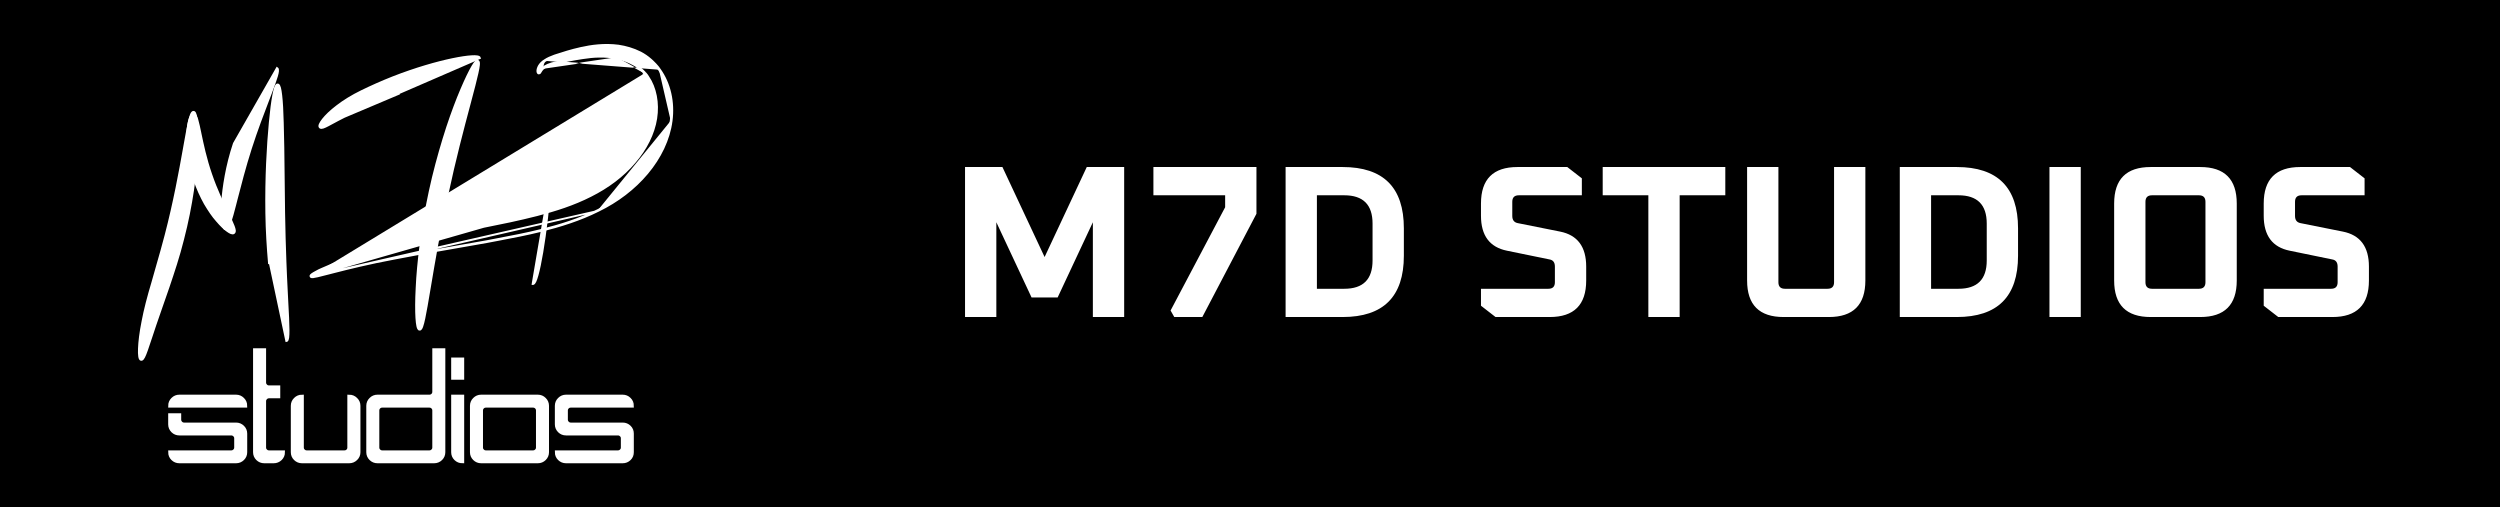 <svg width="138" height="28" viewBox="0 0 138 28" fill="none" xmlns="http://www.w3.org/2000/svg">
<rect width="138" height="28" fill="black"/>
<mask id="path-1-outside-1_257_3" maskUnits="userSpaceOnUse" x="8.384" y="18.325" width="27" height="8" fill="black">
<rect fill="white" x="8.384" y="18.325" width="27" height="8"/>
<path d="M9.902 25.472C9.758 25.472 9.636 25.422 9.535 25.323C9.434 25.224 9.384 25.103 9.384 24.961H12.768C12.837 24.961 12.898 24.936 12.95 24.885C13.002 24.837 13.028 24.777 13.028 24.706V24.192C13.028 24.12 13.002 24.061 12.95 24.013C12.898 23.962 12.837 23.936 12.768 23.936H9.902C9.758 23.936 9.636 23.887 9.535 23.787C9.434 23.685 9.384 23.565 9.384 23.426V22.911H9.902V23.166C9.902 23.237 9.928 23.298 9.98 23.349C10.029 23.4 10.09 23.426 10.162 23.426H13.028C13.172 23.426 13.294 23.476 13.395 23.575C13.496 23.674 13.546 23.794 13.546 23.936V24.961C13.546 25.103 13.496 25.224 13.395 25.323C13.294 25.422 13.172 25.472 13.028 25.472H9.902ZM9.384 22.401C9.384 22.259 9.434 22.138 9.535 22.039C9.636 21.937 9.758 21.886 9.902 21.886H13.028C13.172 21.886 13.294 21.937 13.395 22.039C13.496 22.138 13.546 22.259 13.546 22.401H9.384ZM14.588 25.472C14.444 25.472 14.321 25.422 14.22 25.323C14.12 25.224 14.069 25.103 14.069 24.961V19.325H14.588V21.116C14.588 21.187 14.614 21.248 14.666 21.299C14.715 21.35 14.775 21.375 14.847 21.375H15.37V21.886H14.847C14.775 21.886 14.715 21.911 14.666 21.963C14.614 22.014 14.588 22.073 14.588 22.141V24.706C14.588 24.777 14.614 24.837 14.666 24.885C14.715 24.936 14.775 24.961 14.847 24.961H15.63C15.63 25.103 15.579 25.224 15.478 25.323C15.375 25.422 15.251 25.472 15.107 25.472H14.588ZM16.671 25.472C16.527 25.472 16.405 25.422 16.304 25.323C16.203 25.224 16.153 25.103 16.153 24.961V22.401C16.153 22.259 16.203 22.138 16.304 22.039C16.405 21.937 16.527 21.886 16.671 21.886V24.706C16.671 24.777 16.697 24.837 16.749 24.885C16.798 24.936 16.859 24.961 16.931 24.961H19.014C19.086 24.961 19.148 24.936 19.2 24.885C19.249 24.837 19.273 24.777 19.273 24.706V21.886C19.418 21.886 19.54 21.937 19.641 22.039C19.745 22.138 19.796 22.259 19.796 22.401V24.961C19.796 25.103 19.745 25.224 19.641 25.323C19.54 25.422 19.418 25.472 19.273 25.472H16.671ZM23.704 24.961C23.773 24.961 23.834 24.936 23.885 24.885C23.937 24.837 23.963 24.777 23.963 24.706V22.656C23.963 22.585 23.937 22.524 23.885 22.473C23.834 22.425 23.773 22.401 23.704 22.401H21.098C21.025 22.401 20.965 22.425 20.916 22.473C20.864 22.524 20.838 22.585 20.838 22.656V24.706C20.838 24.777 20.864 24.837 20.916 24.885C20.965 24.936 21.025 24.961 21.098 24.961H23.704ZM20.838 25.472C20.694 25.472 20.572 25.422 20.471 25.323C20.37 25.224 20.319 25.103 20.319 24.961V22.401C20.319 22.259 20.37 22.138 20.471 22.039C20.572 21.937 20.694 21.886 20.838 21.886H23.704C23.773 21.886 23.834 21.862 23.885 21.814C23.937 21.763 23.963 21.702 23.963 21.631V19.325H24.482V24.961C24.482 25.103 24.431 25.224 24.331 25.323C24.23 25.422 24.107 25.472 23.963 25.472H20.838ZM25.523 25.472C25.38 25.472 25.257 25.422 25.156 25.323C25.055 25.224 25.005 25.103 25.005 24.961V21.886H25.523V25.472ZM25.005 20.861V19.836H25.523V20.861H25.005ZM29.427 24.961C29.496 24.961 29.556 24.936 29.608 24.885C29.66 24.837 29.686 24.777 29.686 24.706V22.656C29.686 22.585 29.66 22.524 29.608 22.473C29.556 22.425 29.496 22.401 29.427 22.401H26.82C26.748 22.401 26.688 22.425 26.639 22.473C26.587 22.524 26.561 22.585 26.561 22.656V24.706C26.561 24.777 26.587 24.837 26.639 24.885C26.688 24.936 26.748 24.961 26.82 24.961H29.427ZM26.561 25.472C26.417 25.472 26.294 25.422 26.194 25.323C26.093 25.224 26.042 25.103 26.042 24.961V22.401C26.042 22.259 26.093 22.138 26.194 22.039C26.294 21.937 26.417 21.886 26.561 21.886H29.686C29.83 21.886 29.953 21.937 30.053 22.039C30.154 22.138 30.205 22.259 30.205 22.401V24.961C30.205 25.103 30.154 25.224 30.053 25.323C29.953 25.422 29.83 25.472 29.686 25.472H26.561ZM31.246 25.472C31.102 25.472 30.98 25.422 30.879 25.323C30.778 25.224 30.728 25.103 30.728 24.961H34.112C34.181 24.961 34.242 24.936 34.294 24.885C34.346 24.837 34.371 24.777 34.371 24.706V24.192C34.371 24.12 34.346 24.061 34.294 24.013C34.242 23.962 34.181 23.936 34.112 23.936H31.246C31.102 23.936 30.98 23.887 30.879 23.787C30.778 23.685 30.728 23.565 30.728 23.426V22.401C30.728 22.259 30.778 22.138 30.879 22.039C30.98 21.937 31.102 21.886 31.246 21.886H34.371C34.516 21.886 34.638 21.937 34.739 22.039C34.84 22.138 34.89 22.259 34.89 22.401H31.506C31.434 22.401 31.373 22.425 31.324 22.473C31.272 22.524 31.246 22.585 31.246 22.656V23.166C31.246 23.237 31.272 23.298 31.324 23.349C31.373 23.4 31.434 23.426 31.506 23.426H34.371C34.516 23.426 34.638 23.476 34.739 23.575C34.84 23.674 34.89 23.794 34.89 23.936V24.961C34.89 25.103 34.84 25.224 34.739 25.323C34.638 25.422 34.516 25.472 34.371 25.472H31.246Z"/>
</mask>
<path d="M9.902 25.472C9.758 25.472 9.636 25.422 9.535 25.323C9.434 25.224 9.384 25.103 9.384 24.961H12.768C12.837 24.961 12.898 24.936 12.95 24.885C13.002 24.837 13.028 24.777 13.028 24.706V24.192C13.028 24.12 13.002 24.061 12.95 24.013C12.898 23.962 12.837 23.936 12.768 23.936H9.902C9.758 23.936 9.636 23.887 9.535 23.787C9.434 23.685 9.384 23.565 9.384 23.426V22.911H9.902V23.166C9.902 23.237 9.928 23.298 9.98 23.349C10.029 23.4 10.09 23.426 10.162 23.426H13.028C13.172 23.426 13.294 23.476 13.395 23.575C13.496 23.674 13.546 23.794 13.546 23.936V24.961C13.546 25.103 13.496 25.224 13.395 25.323C13.294 25.422 13.172 25.472 13.028 25.472H9.902ZM9.384 22.401C9.384 22.259 9.434 22.138 9.535 22.039C9.636 21.937 9.758 21.886 9.902 21.886H13.028C13.172 21.886 13.294 21.937 13.395 22.039C13.496 22.138 13.546 22.259 13.546 22.401H9.384ZM14.588 25.472C14.444 25.472 14.321 25.422 14.22 25.323C14.12 25.224 14.069 25.103 14.069 24.961V19.325H14.588V21.116C14.588 21.187 14.614 21.248 14.666 21.299C14.715 21.35 14.775 21.375 14.847 21.375H15.37V21.886H14.847C14.775 21.886 14.715 21.911 14.666 21.963C14.614 22.014 14.588 22.073 14.588 22.141V24.706C14.588 24.777 14.614 24.837 14.666 24.885C14.715 24.936 14.775 24.961 14.847 24.961H15.63C15.63 25.103 15.579 25.224 15.478 25.323C15.375 25.422 15.251 25.472 15.107 25.472H14.588ZM16.671 25.472C16.527 25.472 16.405 25.422 16.304 25.323C16.203 25.224 16.153 25.103 16.153 24.961V22.401C16.153 22.259 16.203 22.138 16.304 22.039C16.405 21.937 16.527 21.886 16.671 21.886V24.706C16.671 24.777 16.697 24.837 16.749 24.885C16.798 24.936 16.859 24.961 16.931 24.961H19.014C19.086 24.961 19.148 24.936 19.2 24.885C19.249 24.837 19.273 24.777 19.273 24.706V21.886C19.418 21.886 19.54 21.937 19.641 22.039C19.745 22.138 19.796 22.259 19.796 22.401V24.961C19.796 25.103 19.745 25.224 19.641 25.323C19.54 25.422 19.418 25.472 19.273 25.472H16.671ZM23.704 24.961C23.773 24.961 23.834 24.936 23.885 24.885C23.937 24.837 23.963 24.777 23.963 24.706V22.656C23.963 22.585 23.937 22.524 23.885 22.473C23.834 22.425 23.773 22.401 23.704 22.401H21.098C21.025 22.401 20.965 22.425 20.916 22.473C20.864 22.524 20.838 22.585 20.838 22.656V24.706C20.838 24.777 20.864 24.837 20.916 24.885C20.965 24.936 21.025 24.961 21.098 24.961H23.704ZM20.838 25.472C20.694 25.472 20.572 25.422 20.471 25.323C20.37 25.224 20.319 25.103 20.319 24.961V22.401C20.319 22.259 20.37 22.138 20.471 22.039C20.572 21.937 20.694 21.886 20.838 21.886H23.704C23.773 21.886 23.834 21.862 23.885 21.814C23.937 21.763 23.963 21.702 23.963 21.631V19.325H24.482V24.961C24.482 25.103 24.431 25.224 24.331 25.323C24.23 25.422 24.107 25.472 23.963 25.472H20.838ZM25.523 25.472C25.38 25.472 25.257 25.422 25.156 25.323C25.055 25.224 25.005 25.103 25.005 24.961V21.886H25.523V25.472ZM25.005 20.861V19.836H25.523V20.861H25.005ZM29.427 24.961C29.496 24.961 29.556 24.936 29.608 24.885C29.66 24.837 29.686 24.777 29.686 24.706V22.656C29.686 22.585 29.66 22.524 29.608 22.473C29.556 22.425 29.496 22.401 29.427 22.401H26.82C26.748 22.401 26.688 22.425 26.639 22.473C26.587 22.524 26.561 22.585 26.561 22.656V24.706C26.561 24.777 26.587 24.837 26.639 24.885C26.688 24.936 26.748 24.961 26.82 24.961H29.427ZM26.561 25.472C26.417 25.472 26.294 25.422 26.194 25.323C26.093 25.224 26.042 25.103 26.042 24.961V22.401C26.042 22.259 26.093 22.138 26.194 22.039C26.294 21.937 26.417 21.886 26.561 21.886H29.686C29.83 21.886 29.953 21.937 30.053 22.039C30.154 22.138 30.205 22.259 30.205 22.401V24.961C30.205 25.103 30.154 25.224 30.053 25.323C29.953 25.422 29.83 25.472 29.686 25.472H26.561ZM31.246 25.472C31.102 25.472 30.98 25.422 30.879 25.323C30.778 25.224 30.728 25.103 30.728 24.961H34.112C34.181 24.961 34.242 24.936 34.294 24.885C34.346 24.837 34.371 24.777 34.371 24.706V24.192C34.371 24.12 34.346 24.061 34.294 24.013C34.242 23.962 34.181 23.936 34.112 23.936H31.246C31.102 23.936 30.98 23.887 30.879 23.787C30.778 23.685 30.728 23.565 30.728 23.426V22.401C30.728 22.259 30.778 22.138 30.879 22.039C30.98 21.937 31.102 21.886 31.246 21.886H34.371C34.516 21.886 34.638 21.937 34.739 22.039C34.84 22.138 34.89 22.259 34.89 22.401H31.506C31.434 22.401 31.373 22.425 31.324 22.473C31.272 22.524 31.246 22.585 31.246 22.656V23.166C31.246 23.237 31.272 23.298 31.324 23.349C31.373 23.4 31.434 23.426 31.506 23.426H34.371C34.516 23.426 34.638 23.476 34.739 23.575C34.84 23.674 34.89 23.794 34.89 23.936V24.961C34.89 25.103 34.84 25.224 34.739 25.323C34.638 25.422 34.516 25.472 34.371 25.472H31.246Z" fill="white"/>
<path d="M9.902 25.472C9.758 25.472 9.636 25.422 9.535 25.323C9.434 25.224 9.384 25.103 9.384 24.961H12.768C12.837 24.961 12.898 24.936 12.95 24.885C13.002 24.837 13.028 24.777 13.028 24.706V24.192C13.028 24.12 13.002 24.061 12.95 24.013C12.898 23.962 12.837 23.936 12.768 23.936H9.902C9.758 23.936 9.636 23.887 9.535 23.787C9.434 23.685 9.384 23.565 9.384 23.426V22.911H9.902V23.166C9.902 23.237 9.928 23.298 9.98 23.349C10.029 23.4 10.09 23.426 10.162 23.426H13.028C13.172 23.426 13.294 23.476 13.395 23.575C13.496 23.674 13.546 23.794 13.546 23.936V24.961C13.546 25.103 13.496 25.224 13.395 25.323C13.294 25.422 13.172 25.472 13.028 25.472H9.902ZM9.384 22.401C9.384 22.259 9.434 22.138 9.535 22.039C9.636 21.937 9.758 21.886 9.902 21.886H13.028C13.172 21.886 13.294 21.937 13.395 22.039C13.496 22.138 13.546 22.259 13.546 22.401H9.384ZM14.588 25.472C14.444 25.472 14.321 25.422 14.22 25.323C14.12 25.224 14.069 25.103 14.069 24.961V19.325H14.588V21.116C14.588 21.187 14.614 21.248 14.666 21.299C14.715 21.35 14.775 21.375 14.847 21.375H15.37V21.886H14.847C14.775 21.886 14.715 21.911 14.666 21.963C14.614 22.014 14.588 22.073 14.588 22.141V24.706C14.588 24.777 14.614 24.837 14.666 24.885C14.715 24.936 14.775 24.961 14.847 24.961H15.63C15.63 25.103 15.579 25.224 15.478 25.323C15.375 25.422 15.251 25.472 15.107 25.472H14.588ZM16.671 25.472C16.527 25.472 16.405 25.422 16.304 25.323C16.203 25.224 16.153 25.103 16.153 24.961V22.401C16.153 22.259 16.203 22.138 16.304 22.039C16.405 21.937 16.527 21.886 16.671 21.886V24.706C16.671 24.777 16.697 24.837 16.749 24.885C16.798 24.936 16.859 24.961 16.931 24.961H19.014C19.086 24.961 19.148 24.936 19.2 24.885C19.249 24.837 19.273 24.777 19.273 24.706V21.886C19.418 21.886 19.54 21.937 19.641 22.039C19.745 22.138 19.796 22.259 19.796 22.401V24.961C19.796 25.103 19.745 25.224 19.641 25.323C19.54 25.422 19.418 25.472 19.273 25.472H16.671ZM23.704 24.961C23.773 24.961 23.834 24.936 23.885 24.885C23.937 24.837 23.963 24.777 23.963 24.706V22.656C23.963 22.585 23.937 22.524 23.885 22.473C23.834 22.425 23.773 22.401 23.704 22.401H21.098C21.025 22.401 20.965 22.425 20.916 22.473C20.864 22.524 20.838 22.585 20.838 22.656V24.706C20.838 24.777 20.864 24.837 20.916 24.885C20.965 24.936 21.025 24.961 21.098 24.961H23.704ZM20.838 25.472C20.694 25.472 20.572 25.422 20.471 25.323C20.37 25.224 20.319 25.103 20.319 24.961V22.401C20.319 22.259 20.37 22.138 20.471 22.039C20.572 21.937 20.694 21.886 20.838 21.886H23.704C23.773 21.886 23.834 21.862 23.885 21.814C23.937 21.763 23.963 21.702 23.963 21.631V19.325H24.482V24.961C24.482 25.103 24.431 25.224 24.331 25.323C24.23 25.422 24.107 25.472 23.963 25.472H20.838ZM25.523 25.472C25.38 25.472 25.257 25.422 25.156 25.323C25.055 25.224 25.005 25.103 25.005 24.961V21.886H25.523V25.472ZM25.005 20.861V19.836H25.523V20.861H25.005ZM29.427 24.961C29.496 24.961 29.556 24.936 29.608 24.885C29.66 24.837 29.686 24.777 29.686 24.706V22.656C29.686 22.585 29.66 22.524 29.608 22.473C29.556 22.425 29.496 22.401 29.427 22.401H26.82C26.748 22.401 26.688 22.425 26.639 22.473C26.587 22.524 26.561 22.585 26.561 22.656V24.706C26.561 24.777 26.587 24.837 26.639 24.885C26.688 24.936 26.748 24.961 26.82 24.961H29.427ZM26.561 25.472C26.417 25.472 26.294 25.422 26.194 25.323C26.093 25.224 26.042 25.103 26.042 24.961V22.401C26.042 22.259 26.093 22.138 26.194 22.039C26.294 21.937 26.417 21.886 26.561 21.886H29.686C29.83 21.886 29.953 21.937 30.053 22.039C30.154 22.138 30.205 22.259 30.205 22.401V24.961C30.205 25.103 30.154 25.224 30.053 25.323C29.953 25.422 29.83 25.472 29.686 25.472H26.561ZM31.246 25.472C31.102 25.472 30.98 25.422 30.879 25.323C30.778 25.224 30.728 25.103 30.728 24.961H34.112C34.181 24.961 34.242 24.936 34.294 24.885C34.346 24.837 34.371 24.777 34.371 24.706V24.192C34.371 24.12 34.346 24.061 34.294 24.013C34.242 23.962 34.181 23.936 34.112 23.936H31.246C31.102 23.936 30.98 23.887 30.879 23.787C30.778 23.685 30.728 23.565 30.728 23.426V22.401C30.728 22.259 30.778 22.138 30.879 22.039C30.98 21.937 31.102 21.886 31.246 21.886H34.371C34.516 21.886 34.638 21.937 34.739 22.039C34.84 22.138 34.89 22.259 34.89 22.401H31.506C31.434 22.401 31.373 22.425 31.324 22.473C31.272 22.524 31.246 22.585 31.246 22.656V23.166C31.246 23.237 31.272 23.298 31.324 23.349C31.373 23.4 31.434 23.426 31.506 23.426H34.371C34.516 23.426 34.638 23.476 34.739 23.575C34.84 23.674 34.89 23.794 34.89 23.936V24.961C34.89 25.103 34.84 25.224 34.739 25.323C34.638 25.422 34.516 25.472 34.371 25.472H31.246Z" stroke="white" stroke-width="0.2" mask="url(#path-1-outside-1_257_3)"/>
<path d="M10.879 8.296L10.879 8.296C10.909 7.655 10.901 7.135 10.872 6.774C10.857 6.594 10.836 6.452 10.811 6.354C10.799 6.305 10.784 6.264 10.768 6.234C10.753 6.209 10.726 6.173 10.681 6.173C10.639 6.173 10.61 6.203 10.591 6.229C10.57 6.258 10.551 6.298 10.533 6.345C10.497 6.44 10.461 6.578 10.422 6.752C10.35 7.077 10.268 7.536 10.168 8.096C10.161 8.137 10.153 8.178 10.146 8.22C9.926 9.454 9.619 11.146 9.139 12.985L9.139 12.985C8.991 13.559 8.832 14.11 8.68 14.639C8.588 14.958 8.498 15.269 8.415 15.573C8.178 16.364 7.985 17.099 7.866 17.735C7.74 18.362 7.681 18.879 7.668 19.242C7.661 19.423 7.666 19.568 7.681 19.669C7.688 19.719 7.698 19.762 7.712 19.794C7.724 19.821 7.747 19.86 7.791 19.865L7.792 19.865C7.833 19.87 7.866 19.843 7.888 19.819C7.911 19.793 7.934 19.756 7.957 19.711C8.003 19.622 8.055 19.49 8.114 19.323C8.18 19.137 8.257 18.904 8.347 18.632C8.417 18.417 8.496 18.178 8.584 17.919C8.668 17.679 8.757 17.42 8.852 17.145C8.99 16.742 9.141 16.304 9.308 15.834L9.308 15.834L9.309 15.833L9.314 15.816C9.579 15.03 9.873 14.156 10.108 13.211C10.598 11.323 10.82 9.565 10.879 8.296Z" fill="white" stroke="white" stroke-width="0.1"/>
<path d="M11.303 11.238L11.303 11.238L11.304 11.239C11.526 11.614 11.749 11.948 11.975 12.196C12.191 12.45 12.389 12.636 12.547 12.75C12.625 12.807 12.695 12.848 12.754 12.87C12.783 12.88 12.812 12.887 12.838 12.888C12.865 12.888 12.893 12.883 12.916 12.864C12.963 12.828 12.97 12.766 12.964 12.709C12.957 12.649 12.935 12.575 12.903 12.489C12.839 12.317 12.728 12.085 12.593 11.807C12.585 11.79 12.577 11.774 12.569 11.757C12.301 11.204 11.946 10.471 11.66 9.63L11.66 9.63C11.359 8.766 11.19 7.952 11.064 7.349L11.063 7.342C11 7.04 10.948 6.79 10.895 6.614C10.869 6.526 10.842 6.453 10.812 6.401C10.783 6.352 10.743 6.306 10.685 6.302C10.627 6.296 10.58 6.34 10.548 6.386C10.513 6.437 10.48 6.51 10.452 6.602C10.395 6.785 10.35 7.052 10.335 7.385C10.32 7.719 10.335 8.111 10.395 8.545C10.454 8.98 10.559 9.457 10.723 9.936C10.886 10.413 11.095 10.862 11.303 11.238Z" fill="white" stroke="white" stroke-width="0.1"/>
<path d="M15.291 3.748L15.291 3.748L12.911 7.918C12.703 8.539 12.555 9.146 12.451 9.709C12.347 10.272 12.288 10.777 12.258 11.21L12.258 11.21L12.258 11.211C12.236 11.637 12.243 11.985 12.271 12.23C12.285 12.352 12.305 12.451 12.329 12.521C12.342 12.556 12.356 12.587 12.374 12.61C12.391 12.633 12.416 12.655 12.45 12.659L12.45 12.659L12.453 12.659C12.487 12.661 12.515 12.645 12.537 12.625C12.559 12.606 12.579 12.578 12.598 12.546C12.634 12.483 12.672 12.391 12.711 12.277C12.79 12.048 12.879 11.717 12.983 11.313C13.009 11.21 13.037 11.104 13.065 10.992C13.263 10.222 13.514 9.242 13.849 8.194C14.179 7.164 14.536 6.235 14.819 5.499C14.865 5.378 14.91 5.261 14.952 5.151C15.101 4.761 15.22 4.44 15.287 4.208C15.321 4.092 15.342 3.996 15.348 3.923C15.351 3.886 15.35 3.853 15.343 3.824C15.336 3.795 15.321 3.766 15.291 3.748Z" fill="white" stroke="white" stroke-width="0.1"/>
<path d="M14.846 14.527L14.891 14.523L15.804 18.829C15.804 18.829 15.804 18.829 15.804 18.829C15.849 18.824 15.871 18.785 15.882 18.758C15.895 18.726 15.904 18.684 15.911 18.634C15.924 18.534 15.929 18.391 15.928 18.21C15.926 17.847 15.9 17.324 15.863 16.677C15.854 16.476 15.843 16.263 15.831 16.039C15.807 15.56 15.78 15.032 15.76 14.463C15.73 13.629 15.7 12.709 15.686 11.745C15.675 11.049 15.668 10.374 15.662 9.737C15.65 8.611 15.64 7.6 15.612 6.782C15.597 6.142 15.567 5.622 15.526 5.262C15.506 5.083 15.482 4.941 15.456 4.843C15.443 4.794 15.428 4.754 15.411 4.724C15.397 4.698 15.37 4.662 15.325 4.662C15.283 4.662 15.254 4.696 15.238 4.721C15.219 4.75 15.201 4.789 15.184 4.837C15.151 4.934 15.117 5.074 15.084 5.252C15.017 5.608 14.95 6.124 14.891 6.765C14.772 8.032 14.669 9.803 14.698 11.761C14.713 12.741 14.772 13.677 14.846 14.527Z" fill="white" stroke="white" stroke-width="0.1"/>
<path d="M19 6.454L19 6.454C18.753 6.577 18.542 6.691 18.364 6.787C18.272 6.838 18.189 6.883 18.114 6.921C18.007 6.977 17.917 7.02 17.846 7.044C17.811 7.055 17.777 7.063 17.747 7.064C17.717 7.065 17.685 7.059 17.66 7.038M19 6.454L26.496 3.204C26.487 3.169 26.46 3.148 26.434 3.135C26.408 3.122 26.375 3.113 26.337 3.108C26.262 3.096 26.158 3.095 26.031 3.103C25.777 3.118 25.419 3.171 24.986 3.261C24.12 3.441 22.949 3.773 21.696 4.263L21.696 4.263C21.074 4.508 20.496 4.767 19.962 5.027C19.427 5.287 18.966 5.576 18.608 5.852C18.243 6.127 17.981 6.389 17.82 6.593C17.741 6.694 17.685 6.783 17.654 6.853C17.639 6.888 17.629 6.921 17.627 6.95C17.625 6.979 17.631 7.014 17.66 7.038M19 6.454L19.002 6.453M19 6.454L19.002 6.453M17.66 7.038C17.66 7.038 17.66 7.038 17.66 7.038L17.692 6.999L17.66 7.038C17.66 7.038 17.66 7.038 17.66 7.038ZM19.002 6.453C19.369 6.253 19.826 6.053 20.343 5.837C20.63 5.718 20.937 5.599 21.258 5.475C21.517 5.375 21.786 5.271 22.058 5.161L19.002 6.453Z" fill="white" stroke="white" stroke-width="0.1"/>
<path d="M23.163 18.197C23.207 18.199 23.237 18.164 23.254 18.138C23.274 18.108 23.293 18.067 23.31 18.016C23.346 17.915 23.384 17.767 23.424 17.578C23.504 17.202 23.597 16.656 23.709 15.985C23.717 15.939 23.725 15.893 23.733 15.846C23.956 14.515 24.257 12.722 24.692 10.764L24.692 10.764C25.105 8.815 25.571 7.063 25.919 5.758C25.933 5.705 25.947 5.653 25.96 5.602C26.136 4.943 26.277 4.406 26.36 4.028C26.402 3.84 26.429 3.689 26.439 3.582C26.443 3.529 26.444 3.483 26.438 3.447C26.433 3.417 26.42 3.373 26.377 3.357C26.355 3.348 26.334 3.352 26.318 3.358C26.302 3.364 26.287 3.375 26.274 3.386C26.247 3.409 26.218 3.444 26.186 3.488C26.122 3.576 26.044 3.71 25.953 3.883C25.77 4.231 25.537 4.743 25.278 5.384L25.277 5.384C25.026 6.018 24.744 6.796 24.477 7.675L24.525 7.69L24.477 7.675C24.211 8.553 23.944 9.519 23.722 10.556C23.5 11.579 23.337 12.573 23.218 13.48C23.1 14.387 23.026 15.208 22.996 15.9C22.959 16.592 22.959 17.155 22.983 17.546C22.995 17.741 23.014 17.895 23.037 18.001C23.048 18.054 23.062 18.098 23.078 18.13C23.086 18.145 23.096 18.161 23.108 18.173C23.122 18.185 23.14 18.196 23.163 18.197ZM23.163 18.197C23.163 18.197 23.162 18.197 23.162 18.197L23.165 18.147V18.197C23.164 18.197 23.164 18.197 23.163 18.197Z" fill="white" stroke="white" stroke-width="0.1"/>
<path d="M30.418 9.707L30.418 9.707L29.406 15.63L29.4 15.679C29.4 15.679 29.401 15.679 29.401 15.679C29.44 15.684 29.471 15.66 29.491 15.638C29.512 15.614 29.532 15.58 29.551 15.541C29.589 15.461 29.63 15.343 29.671 15.195C29.755 14.896 29.846 14.463 29.936 13.926C30.118 12.853 30.299 11.363 30.418 9.707Z" fill="white" stroke="white" stroke-width="0.1"/>
<path d="M35.618 4.022C35.598 4.003 35.579 3.983 35.559 3.962C35.518 3.919 35.475 3.874 35.425 3.835C35.292 3.705 35.159 3.605 34.996 3.518C34.686 3.346 34.36 3.231 34.035 3.159M35.618 4.022L35.579 4.054C35.58 4.054 35.58 4.055 35.581 4.056M35.618 4.022L35.583 4.058C35.582 4.057 35.581 4.056 35.581 4.056M35.618 4.022C35.632 4.039 35.646 4.055 35.66 4.071C35.704 4.123 35.746 4.172 35.78 4.238C36.194 4.842 36.357 5.69 36.224 6.539C36.091 7.388 35.662 8.236 35.026 8.97C34.39 9.718 33.562 10.336 32.615 10.811C31.654 11.3 30.648 11.617 29.642 11.876C28.637 12.134 27.646 12.336 26.699 12.523L17.143 15.262M35.581 4.056C35.561 4.037 35.541 4.016 35.522 3.995C35.511 3.984 35.501 3.974 35.491 3.963C35.46 3.931 35.429 3.901 35.395 3.874L35.39 3.871L35.391 3.871C35.26 3.744 35.131 3.646 34.973 3.563L34.972 3.562C34.666 3.392 34.346 3.279 34.025 3.208M35.581 4.056C35.596 4.074 35.61 4.091 35.624 4.107C35.668 4.157 35.705 4.2 35.736 4.26L35.736 4.261L35.739 4.266C36.145 4.858 36.306 5.693 36.175 6.531C36.043 7.369 35.619 8.209 34.988 8.937L34.988 8.938C34.357 9.68 33.534 10.294 32.593 10.766L32.593 10.767C31.636 11.253 30.634 11.569 29.63 11.827C28.626 12.086 27.636 12.287 26.689 12.474C24.797 12.848 23.065 13.193 21.643 13.553C20.207 13.913 19.081 14.288 18.309 14.605L18.309 14.605L18.307 14.606C18.115 14.692 17.953 14.764 17.807 14.821L17.807 14.821L17.805 14.822L17.803 14.822C17.673 14.879 17.537 14.937 17.445 14.997C17.349 15.047 17.273 15.091 17.223 15.127C17.198 15.145 17.176 15.162 17.162 15.179C17.154 15.188 17.147 15.198 17.142 15.211C17.137 15.225 17.135 15.243 17.143 15.262M34.025 3.208C34.025 3.208 34.025 3.208 34.026 3.208L34.035 3.159M34.025 3.208C34.025 3.208 34.025 3.208 34.024 3.208L34.035 3.159M34.025 3.208C33.367 3.08 32.738 3.122 32.179 3.208L32.172 3.164L32.179 3.208C31.618 3.294 31.131 3.395 30.733 3.481L30.731 3.481L30.731 3.481C30.351 3.552 30.096 3.679 29.973 3.799M34.035 3.159C33.37 3.029 32.734 3.072 32.172 3.159C31.609 3.245 31.121 3.346 30.722 3.432C30.337 3.504 30.071 3.633 29.938 3.763M29.938 3.763L29.973 3.799C29.973 3.799 29.973 3.799 29.973 3.799M29.938 3.763C29.867 3.832 29.83 3.897 29.803 3.943C29.781 3.983 29.767 4.007 29.746 4.007C29.716 4.007 29.672 3.878 29.79 3.662C29.849 3.562 29.953 3.446 30.101 3.36M29.938 3.763L29.973 3.799M29.973 3.799C29.911 3.859 29.877 3.915 29.852 3.959C29.851 3.962 29.849 3.964 29.847 3.967C29.837 3.985 29.826 4.004 29.816 4.018C29.804 4.033 29.782 4.057 29.746 4.057C29.724 4.057 29.707 4.045 29.698 4.036C29.689 4.026 29.682 4.015 29.678 4.003C29.668 3.98 29.663 3.95 29.663 3.916C29.663 3.846 29.684 3.752 29.747 3.638L29.747 3.637L29.747 3.637C29.81 3.529 29.919 3.409 30.074 3.318M30.074 3.318C30.074 3.318 30.073 3.318 30.073 3.319L30.101 3.36M30.074 3.318C30.075 3.318 30.075 3.317 30.076 3.317L30.101 3.36M30.074 3.318C30.227 3.214 30.41 3.14 30.601 3.069L30.603 3.068L30.603 3.068C30.631 3.059 30.66 3.05 30.689 3.04C31.07 2.916 31.518 2.771 32.057 2.65L32.068 2.698L32.057 2.65C32.637 2.52 33.353 2.418 34.145 2.519L34.146 2.52V2.52C34.535 2.578 34.954 2.694 35.359 2.898L35.36 2.899C35.555 3.001 35.751 3.133 35.931 3.293C35.992 3.343 36.047 3.4 36.103 3.457C36.13 3.485 36.157 3.513 36.185 3.54L36.188 3.543L36.188 3.543C36.205 3.563 36.224 3.584 36.244 3.606C36.302 3.671 36.367 3.743 36.414 3.822M30.101 3.36C30.249 3.259 30.426 3.188 30.619 3.116C30.647 3.106 30.675 3.097 30.704 3.088C31.085 2.964 31.532 2.819 32.068 2.698C32.645 2.569 33.355 2.468 34.139 2.569L35.337 2.943C35.529 3.044 35.721 3.173 35.899 3.331C35.957 3.379 36.01 3.433 36.064 3.489C36.092 3.518 36.12 3.547 36.15 3.576C36.169 3.598 36.189 3.62 36.209 3.643C36.268 3.707 36.328 3.774 36.372 3.849M36.414 3.822C36.413 3.821 36.413 3.821 36.412 3.82L36.372 3.849M36.414 3.822C36.414 3.823 36.415 3.823 36.415 3.824L36.372 3.849M36.414 3.822C36.983 4.61 37.207 5.644 37.072 6.675L37.023 6.668M36.372 3.849C36.934 4.626 37.156 5.647 37.023 6.668M37.023 6.668L37.072 6.675C36.938 7.707 36.445 8.709 35.73 9.563C35.015 10.418 34.078 11.127 33.037 11.633M37.023 6.668C36.89 7.69 36.402 8.682 35.692 9.531C34.982 10.38 34.05 11.084 33.015 11.588M33.037 11.633L21.803 14.22C22.693 14.042 23.69 13.869 24.775 13.681C25.439 13.566 26.137 13.445 26.862 13.314C27.073 13.273 27.287 13.232 27.503 13.191C28.267 13.047 29.057 12.897 29.864 12.695C30.9 12.437 31.979 12.106 33.015 11.588M33.037 11.633C33.037 11.633 33.036 11.633 33.036 11.633L33.015 11.588M33.037 11.633C33.037 11.633 33.037 11.633 33.037 11.633L33.015 11.588M33.037 11.633C31.997 12.153 30.913 12.485 29.877 12.744C29.067 12.946 28.276 13.096 27.512 13.241C27.296 13.281 27.082 13.322 26.871 13.363L26.871 13.363C26.145 13.495 25.447 13.615 24.782 13.73C23.698 13.918 22.702 14.091 21.813 14.269L21.812 14.269C20.38 14.535 19.238 14.819 18.449 15.022C18.349 15.048 18.255 15.072 18.166 15.095C17.905 15.163 17.694 15.217 17.536 15.254C17.431 15.278 17.347 15.295 17.288 15.302C17.259 15.305 17.232 15.307 17.211 15.304C17.2 15.303 17.188 15.301 17.176 15.295C17.165 15.29 17.151 15.279 17.143 15.262M33.037 11.633L17.143 15.262" fill="white" stroke="white" stroke-width="0.1"/>
<path d="M53.27 17.5V9.22H55.334L57.662 14.188L59.99 9.22H62.054V17.5H60.326V12.268L58.382 16.42H56.942L54.998 12.268V17.5H53.27ZM63.668 10.78V9.22H69.356V11.8L66.368 17.5H64.82L64.616 17.14L67.628 11.44V10.78H63.668ZM70.965 17.5V9.22H74.109C76.365 9.22 77.493 10.348 77.493 12.604V14.116C77.493 16.372 76.365 17.5 74.109 17.5H70.965ZM72.693 15.94H74.205C75.245 15.94 75.765 15.42 75.765 14.38V12.34C75.765 11.3 75.245 10.78 74.205 10.78H72.693V15.94ZM81.75 16.876V15.94H85.47C85.71 15.94 85.83 15.82 85.83 15.58V14.716C85.83 14.484 85.73 14.352 85.53 14.32L83.19 13.84C82.23 13.648 81.75 13.004 81.75 11.908V11.236C81.75 9.892 82.422 9.22 83.766 9.22H86.514L87.318 9.844V10.78H83.838C83.598 10.78 83.478 10.9 83.478 11.14V11.92C83.478 12.144 83.578 12.276 83.778 12.316L86.118 12.784C87.078 12.976 87.558 13.62 87.558 14.716V15.484C87.558 16.828 86.886 17.5 85.542 17.5H82.554L81.75 16.876ZM88.469 10.78V9.22H95.237V10.78H92.717V17.5H90.989V10.78H88.469ZM96.44 15.484V9.22H98.168V15.58C98.168 15.82 98.288 15.94 98.528 15.94H100.88C101.12 15.94 101.24 15.82 101.24 15.58V9.22H102.968V15.484C102.968 16.828 102.296 17.5 100.952 17.5H98.456C97.112 17.5 96.44 16.828 96.44 15.484ZM104.868 17.5V9.22H108.012C110.268 9.22 111.396 10.348 111.396 12.604V14.116C111.396 16.372 110.268 17.5 108.012 17.5H104.868ZM106.596 15.94H108.108C109.148 15.94 109.668 15.42 109.668 14.38V12.34C109.668 11.3 109.148 10.78 108.108 10.78H106.596V15.94ZM113.13 17.5V9.22H114.858V17.5H113.13ZM116.701 15.484V11.236C116.701 9.892 117.373 9.22 118.717 9.22H121.453C122.797 9.22 123.469 9.892 123.469 11.236V15.484C123.469 16.828 122.797 17.5 121.453 17.5H118.717C117.373 17.5 116.701 16.828 116.701 15.484ZM118.429 15.58C118.429 15.82 118.549 15.94 118.789 15.94H121.381C121.621 15.94 121.741 15.82 121.741 15.58V11.14C121.741 10.9 121.621 10.78 121.381 10.78H118.789C118.549 10.78 118.429 10.9 118.429 11.14V15.58ZM124.957 16.876V15.94H128.677C128.917 15.94 129.037 15.82 129.037 15.58V14.716C129.037 14.484 128.937 14.352 128.737 14.32L126.397 13.84C125.437 13.648 124.957 13.004 124.957 11.908V11.236C124.957 9.892 125.629 9.22 126.973 9.22H129.721L130.525 9.844V10.78H127.045C126.805 10.78 126.685 10.9 126.685 11.14V11.92C126.685 12.144 126.785 12.276 126.985 12.316L129.325 12.784C130.285 12.976 130.765 13.62 130.765 14.716V15.484C130.765 16.828 130.093 17.5 128.749 17.5H125.761L124.957 16.876Z" fill="white"/>
</svg>

